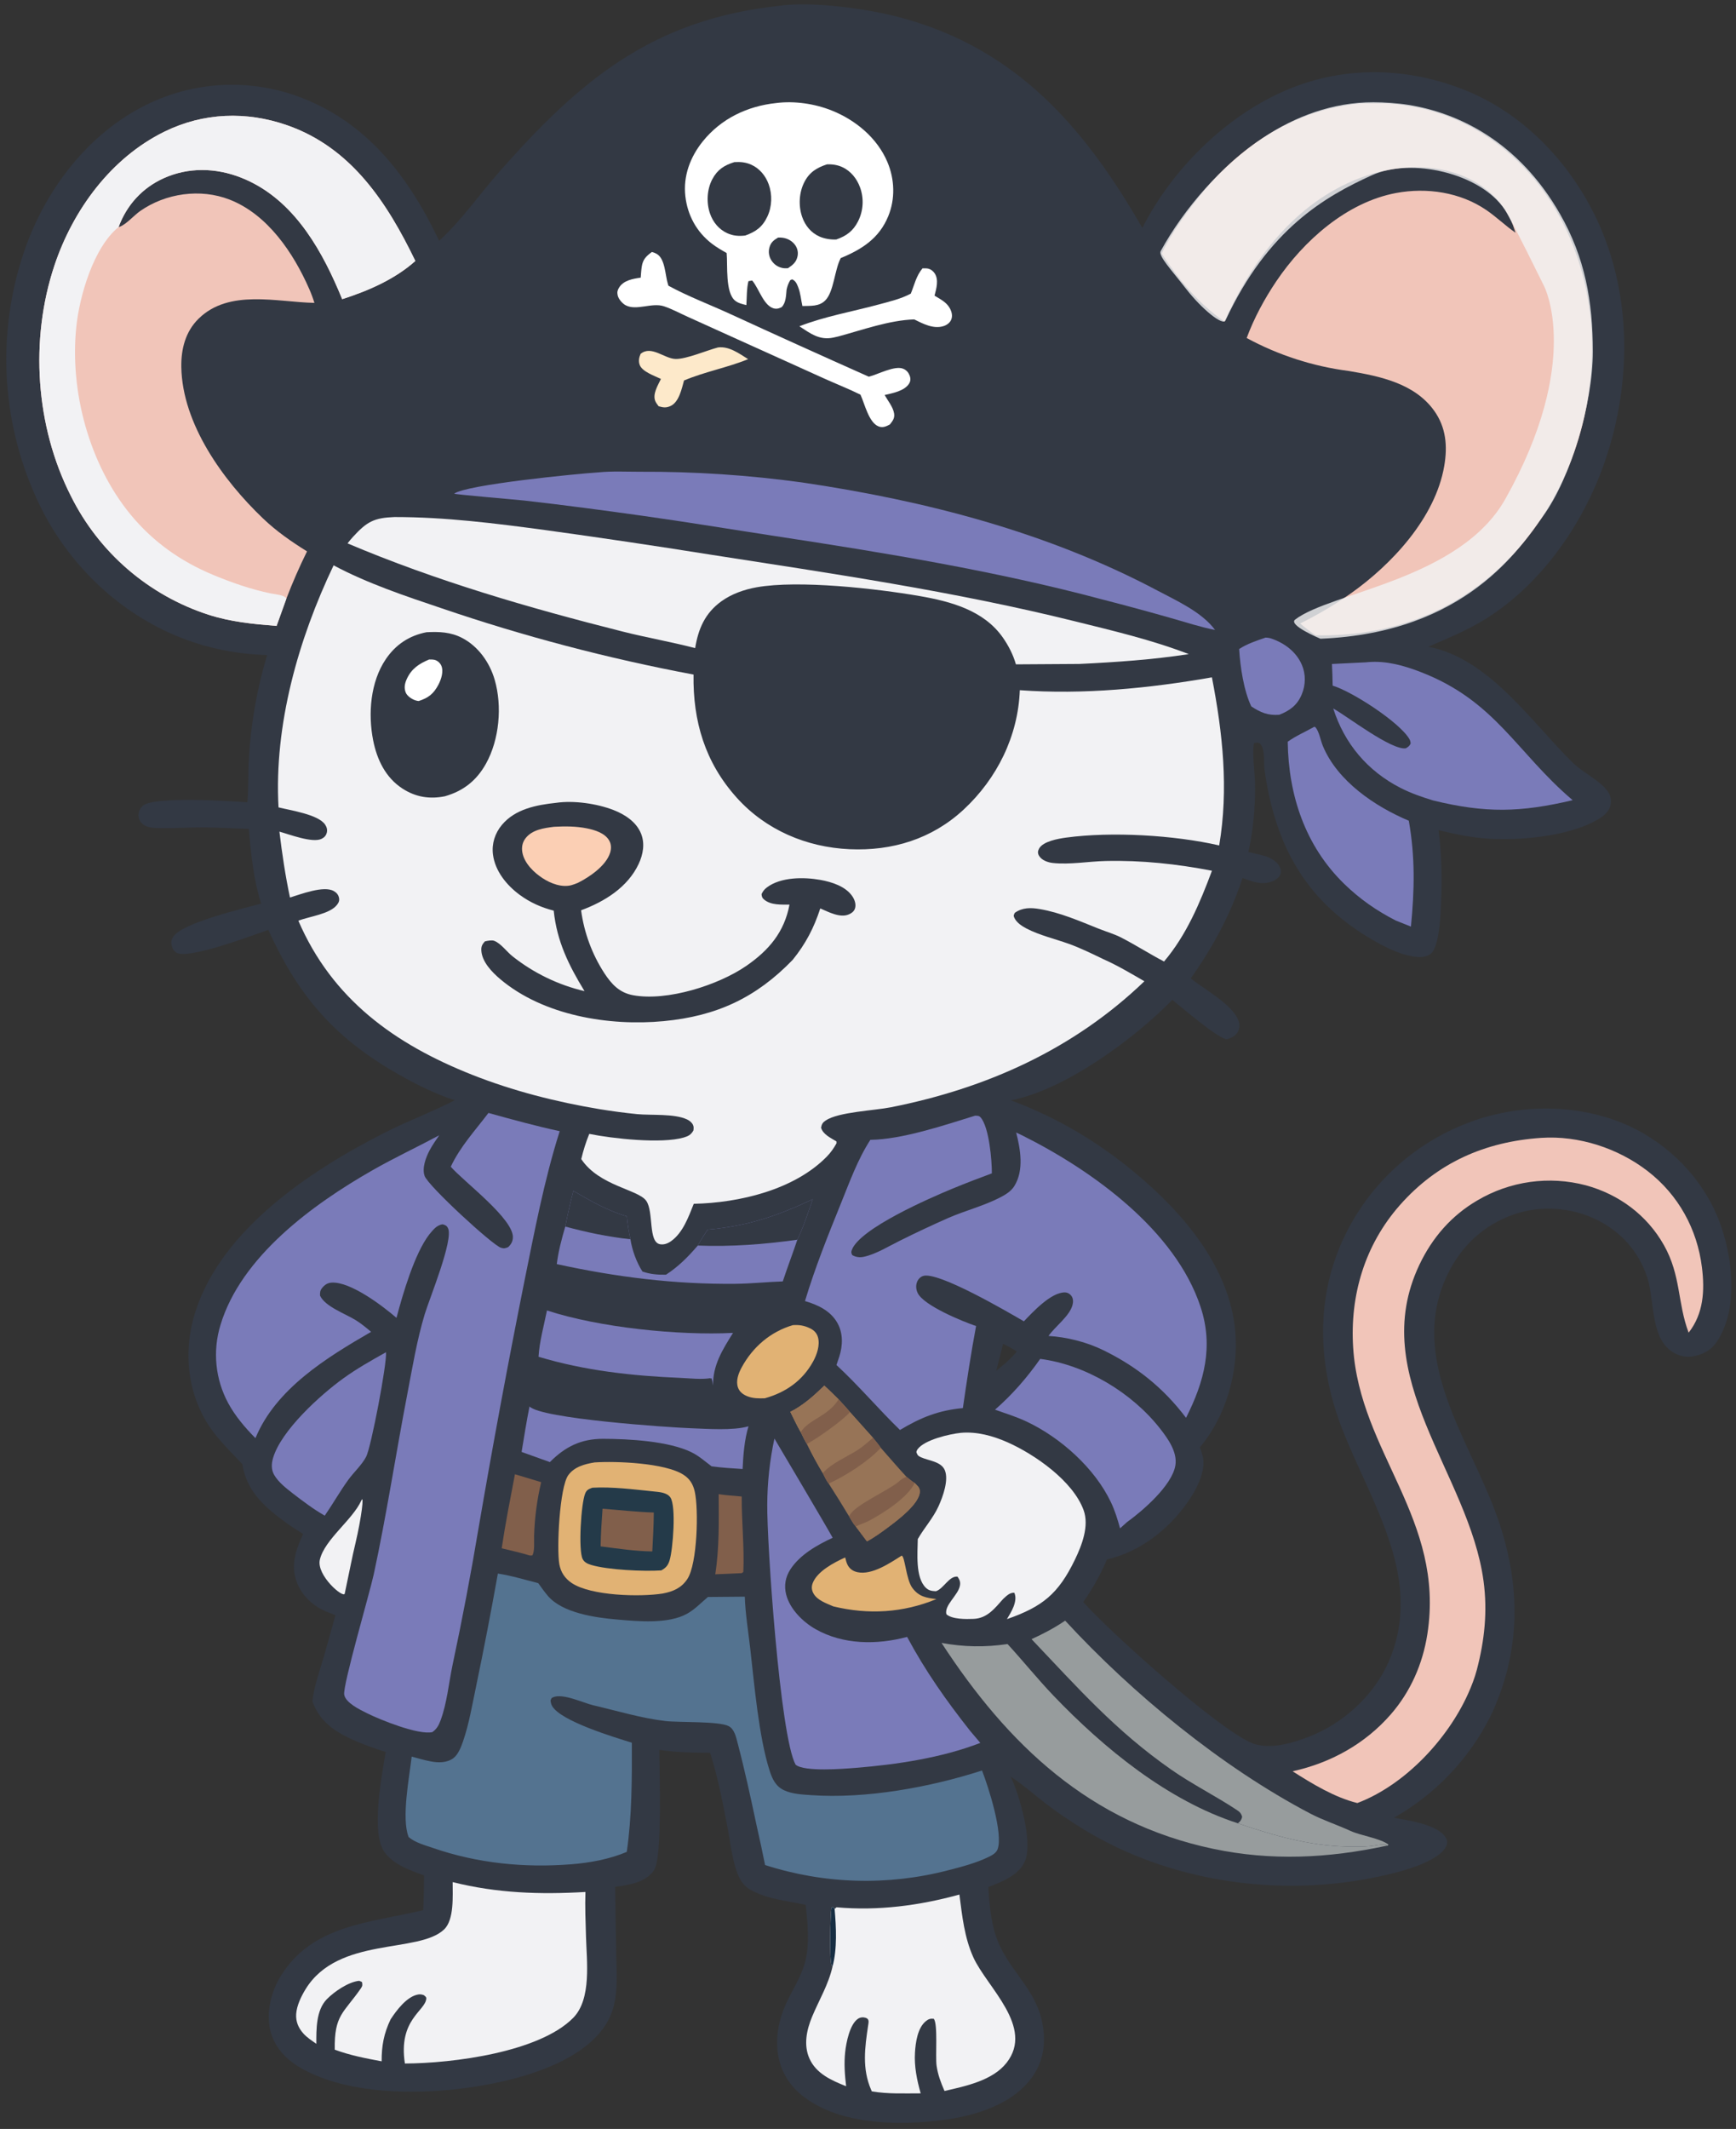 <?xml version="1.0" encoding="UTF-8" standalone="no"?><!DOCTYPE svg PUBLIC "-//W3C//DTD SVG 1.1//EN" "http://www.w3.org/Graphics/SVG/1.1/DTD/svg11.dtd"><svg width="100%" height="100%" viewBox="0 0 3164 3879" version="1.1" xmlns="http://www.w3.org/2000/svg" xmlns:xlink="http://www.w3.org/1999/xlink" xml:space="preserve" xmlns:serif="http://www.serif.com/" style="fill-rule:evenodd;clip-rule:evenodd;stroke-linejoin:round;stroke-miterlimit:2;"><rect x="0" y="0" width="3164" height="3879" fill="#333333" stroke="none"/><rect id="Artboard1" x="-0" y="0" width="3163.91" height="3878.97" style="fill:none;"/><path d="M1419.27,10.659c61.692,-8.784 163.363,5.36 223.85,21.79c210.904,57.285 334.533,201.121 438.879,382.869c53.129,-104.858 147.713,-199.582 254.817,-247.769c105.575,-47.5 220.867,-46.647 328.142,-5.364c113.87,43.82 203.029,140.204 251.308,250.758c61.954,141.871 55.583,310.729 -0.646,453.334c-40.696,103.204 -113.087,202.27 -208.162,261.554c-33.246,20.729 -68.534,34.95 -104.23,50.587c110.992,21.034 188.317,137.971 263.813,211.734c18.642,18.212 49.15,31.529 63.825,52.595c4.662,6.696 6.192,16.088 4.487,24.017c-2.408,11.208 -11.37,19.179 -20.75,24.917c-53.625,32.825 -148.333,40.891 -209.633,35.804c-28.342,-2.354 -55.517,-8.125 -83.046,-14.904c4.992,37.558 6.175,77.383 5.1,115.275c-0.612,21.454 -1.641,94.775 -18.779,109.433c-6.671,5.704 -15.742,6.975 -24.221,6.446c-33.446,-2.079 -75.108,-25.929 -102.871,-43.871c-110.133,-71.175 -158.654,-170.796 -176.454,-297.171c-2.079,-14.762 1.959,-36.746 -8.508,-48.283c-4.854,-1.717 -5.496,-1.583 -10.546,-0.417c-4.125,16.321 1.758,56.234 1.833,75.792c0.262,20.594 -0.619,41.14 -2.641,61.637c-2.022,20.498 -5.172,40.82 -9.45,60.967c9.4,2.346 18.912,4.279 28.271,6.775c10.141,2.7 23.954,10.05 28.575,20.075c2.104,4.563 3.187,9.271 1.225,14.108c-2.396,5.9 -8.559,9.93 -14.23,12.288c-18.875,7.862 -36.858,0.746 -54.583,-5.95c-22.5,68.167 -53.5,124.571 -94.367,183.1c23.967,19.287 78.759,48.771 87.584,78.842c1.912,6.525 1.166,13.683 -2.454,19.5c-4.45,7.141 -12.467,10.595 -20.271,12.558c-19.95,-5.288 -79.279,-56.525 -98.471,-71.908c-69.804,71.287 -195.642,163.854 -294.029,183.095c83.558,31.142 157.687,74.984 226.208,132.08c87.692,73.075 172.542,171.666 182.592,289.845c6.212,73.046 -17.125,154.025 -64.571,210.205c1.908,4.955 3.54,10.001 4.896,15.137c6.291,24.671 -7.221,53.654 -20.175,74.213c-34.475,54.695 -90.446,100.57 -154.05,114.937c-12.184,28.571 -25.484,52.196 -43.279,77.671c52.545,58.333 241.516,227.45 305.237,255.958c32.008,14.321 74.763,1.479 106.017,-10.583c62.079,-23.967 118.1,-74.529 145.029,-135.788c66.258,-150.729 -31.079,-288.579 -84.142,-424.629c-43.15,-110.625 -49.616,-230.758 -0.816,-340.766c1.38,-3.1 2.797,-6.182 4.25,-9.246c1.455,-3.061 2.95,-6.106 4.483,-9.134c1.531,-3.027 3.099,-6.034 4.704,-9.02c1.606,-2.989 3.247,-5.957 4.925,-8.905c1.678,-2.947 3.393,-5.873 5.146,-8.779c1.75,-2.903 3.536,-5.784 5.358,-8.646c1.823,-2.861 3.681,-5.698 5.575,-8.512c1.892,-2.814 3.82,-5.606 5.784,-8.375c1.961,-2.767 3.957,-5.508 5.987,-8.225c2.028,-2.717 4.09,-5.408 6.188,-8.075c2.097,-2.667 4.226,-5.307 6.387,-7.921c2.161,-2.614 4.356,-5.2 6.583,-7.758c2.225,-2.561 4.482,-5.093 6.771,-7.596c2.289,-2.503 4.607,-4.978 6.954,-7.425c2.35,-2.445 4.731,-4.861 7.142,-7.25c2.408,-2.386 4.847,-4.743 7.317,-7.071c2.466,-2.325 4.962,-4.621 7.487,-6.887c2.525,-2.264 5.078,-4.498 7.659,-6.7c2.58,-2.2 5.187,-4.37 7.82,-6.509c2.634,-2.136 5.294,-4.24 7.98,-6.312c2.686,-2.072 5.397,-4.11 8.133,-6.113c2.736,-2.005 5.496,-3.976 8.279,-5.912c2.786,-1.936 5.596,-3.838 8.429,-5.704c2.831,-1.867 5.685,-3.698 8.563,-5.492c2.878,-1.795 5.778,-3.554 8.7,-5.279c2.919,-1.725 5.861,-3.413 8.825,-5.063c2.961,-1.653 5.943,-3.266 8.946,-4.841c3.002,-1.578 6.025,-3.118 9.066,-4.621c3.042,-1.503 6.1,-2.968 9.175,-4.396c3.078,-1.425 6.173,-2.813 9.284,-4.163c3.114,-1.352 6.241,-2.665 9.383,-3.937c3.144,-1.272 6.304,-2.506 9.479,-3.7c90.613,-34.979 200.467,-35.246 289.642,4.55c75.608,33.737 138.262,97.85 167.696,175.512c22.158,58.463 33.15,141.134 5.933,199.771c-9.454,20.367 -19.246,35.013 -41.517,42.634c-15.987,5.47 -29.941,5.787 -45.204,-2.121c-46.358,-24.025 -36.329,-95.138 -50.742,-138.654c-15.691,-47.384 -47.675,-83.1 -92.362,-105.08c-45.692,-22.475 -102.292,-26.45 -150.417,-9.637c-54.916,19.192 -95.791,56.983 -120.966,109.137c-74.713,154.796 40.829,301.3 91.012,443.934c42.967,122.133 43.192,243.954 -13.108,361.779c-2.425,4.811 -4.938,9.576 -7.538,14.296c-2.6,4.716 -5.286,9.384 -8.058,14.004c-2.772,4.619 -5.628,9.187 -8.567,13.704c-2.941,4.514 -5.964,8.972 -9.066,13.375c-3.103,4.406 -6.286,8.751 -9.55,13.038c-3.264,4.286 -6.606,8.511 -10.025,12.675c-3.42,4.163 -6.914,8.262 -10.484,12.295c-3.569,4.037 -7.211,8.006 -10.925,11.909c-3.716,3.9 -7.502,7.73 -11.358,11.491c-3.858,3.764 -7.783,7.455 -11.775,11.071c-3.992,3.617 -8.049,7.16 -12.171,10.629c-4.122,3.47 -8.307,6.862 -12.554,10.175c-4.247,3.314 -8.554,6.549 -12.921,9.705c-4.367,3.158 -8.789,6.233 -13.267,9.225c-4.48,2.994 -9.013,5.905 -13.6,8.733c-4.586,2.828 -9.222,5.569 -13.908,8.225c24.342,4.458 56.979,9.454 78.45,21.725c7.25,4.146 17.071,11.996 18.396,20.837c0.704,4.684 -1.133,9.325 -3.733,13.125c-21.071,30.809 -101.921,48.025 -135.938,54.559c-176.092,33.816 -368.246,4.879 -521.908,-88.625c-24.071,-14.646 -47.959,-30.492 -70.246,-47.734c-20.263,-15.679 -39.592,-32.82 -60.925,-47.045l-2.75,-1.817c0.733,1.528 1.45,3.062 2.15,4.604c14.808,32.567 38.529,114.813 24.058,149.388c-10.896,26.041 -42.679,37.645 -66.737,47.308c1.879,34.883 5.479,73.721 20.316,105.837c25.942,56.163 71.555,85.167 80.005,154.3c4.12,33.688 -3.342,65.134 -24.83,91.8c-39.829,49.425 -110.37,67.413 -170.616,73.984c-78.596,8.575 -181.363,5.487 -245.734,-47.342c-50.754,-41.654 -53.979,-107.221 -28.816,-164.079c11.546,-26.092 28.204,-49.771 35.525,-77.625c8.879,-33.788 4.687,-70.088 1.333,-104.346c-32.242,-7.3 -67.129,-10.042 -96.892,-25.475c-12.379,-6.421 -19.016,-13.312 -24.995,-26.083c-11.817,-25.238 -14.65,-58.175 -19.934,-85.471c-8.808,-45.467 -17.737,-93.608 -31.75,-137.767l-0.779,-2.387c-31.075,-0.209 -61.696,-0.746 -92.525,-5.275c-0.017,35.908 5.996,196.996 -9.7,219.379c-15.917,22.692 -45.587,26.504 -70.846,30.15l1.85,118.621c0.471,28.125 2.717,57.496 -1.7,85.346c-2.441,15.391 -7.483,30.929 -15.558,44.291c-34.517,57.142 -113.008,86.938 -174.288,102.5c-112.85,28.659 -284.67,38.475 -386.929,-22.954c-25.204,-15.142 -45.362,-37.737 -52.037,-67.004c-7.588,-33.242 1.741,-69.821 19.308,-98.438c57.633,-93.875 164.042,-96.958 259.583,-119.954c0.981,-21.111 1.491,-42.234 1.53,-63.371c-25.092,-8.704 -54.7,-19.27 -71.321,-41.212c-26.629,-35.154 -5.563,-140.138 1.246,-183.538c-20.78,-6.708 -41.355,-13.787 -61.205,-22.954c-33.525,-15.479 -59.125,-33.266 -72.25,-69.325c2.88,-26.833 12.496,-53.066 20.08,-78.846c7.441,-25.958 14.716,-51.963 21.825,-78.016c-6.12,-2.353 -12.195,-4.814 -18.225,-7.384c-23.613,-10.22 -43.496,-29.212 -52.4,-53.595c-11.363,-31.117 -1.13,-58.7 11.758,-87.1c-12.579,-7.888 -24.967,-15.95 -36.896,-24.8c-36.442,-27.038 -66.821,-55.992 -73.767,-102.396c-27.2,-28.988 -53.4,-53.054 -72.112,-88.884c-30.442,-58.275 -33.508,-126.875 -13.521,-189.016c48.613,-151.113 211.183,-258.279 346.138,-326.688c41.595,-21.087 85.541,-37.266 126.829,-58.629c-4.614,-1.272 -9.165,-2.736 -13.654,-4.392c-36.18,-13.437 -70.7,-31.5 -103.813,-51.237c-108.133,-64.458 -170.946,-140.521 -222.621,-254.733c-3.789,1.43 -7.596,2.813 -11.421,4.15c-24.958,8.575 -136.979,50.62 -156.487,37.141c-5.079,-3.512 -6.2,-6.266 -7.921,-11.875c-1.942,-6.337 -1.1,-10.65 2.288,-16.358c15.295,-25.788 128.583,-51.992 160.5,-60.938c-13.963,-43.437 -18.4,-90.82 -22.596,-136.104c-27.567,-0.708 -55.167,-2.496 -82.734,-2.641c-25.966,-0.138 -52.004,1.779 -77.941,1.337c-11.954,-0.204 -27.521,-0.225 -35.675,-10.454c-0.431,-0.55 -0.835,-1.121 -1.213,-1.713c-0.375,-0.588 -0.722,-1.195 -1.041,-1.82c-0.317,-0.625 -0.603,-1.263 -0.859,-1.913c-0.252,-0.653 -0.475,-1.317 -0.666,-1.992c-0.192,-0.672 -0.349,-1.352 -0.471,-2.041c-0.125,-0.689 -0.215,-1.382 -0.271,-2.079c-0.058,-0.7 -0.082,-1.4 -0.071,-2.1c0.011,-0.7 0.057,-1.398 0.138,-2.092c0.18,-1.436 0.493,-2.842 0.937,-4.217c0.445,-1.378 1.014,-2.701 1.708,-3.971c0.695,-1.269 1.502,-2.462 2.421,-3.579c0.92,-1.116 1.935,-2.137 3.046,-3.062c20.175,-17.129 157.896,-8.55 190.158,-6.025c2.392,-25.921 1.205,-52.504 2.742,-78.575c0.881,-16.064 2.238,-32.088 4.071,-48.071c1.833,-15.983 4.139,-31.899 6.917,-47.746c2.775,-15.847 6.019,-31.599 9.733,-47.254c3.711,-15.656 7.883,-31.186 12.517,-46.592c-46.225,-1.546 -89.642,-8.625 -133.625,-23.183c-121.884,-40.333 -222.567,-132.221 -279.317,-246.908c-2.197,-4.475 -4.339,-8.978 -6.425,-13.509c-2.086,-4.528 -4.117,-9.082 -6.092,-13.662c-1.975,-4.578 -3.893,-9.179 -5.754,-13.804c-1.861,-4.625 -3.665,-9.274 -5.412,-13.946c-1.75,-4.67 -3.441,-9.36 -5.071,-14.071c-1.634,-4.711 -3.209,-9.442 -4.725,-14.192c-1.517,-4.75 -2.975,-9.518 -4.375,-14.304c-1.4,-4.786 -2.742,-9.589 -4.025,-14.408c-1.284,-4.817 -2.506,-9.65 -3.667,-14.5c-1.164,-4.847 -2.268,-9.71 -3.312,-14.588c-1.045,-4.875 -2.03,-9.762 -2.955,-14.662c-0.925,-4.9 -1.79,-9.81 -2.595,-14.729c-0.803,-4.923 -1.546,-9.853 -2.23,-14.792c-0.683,-4.939 -1.305,-9.886 -1.866,-14.842c-0.564,-4.955 -1.065,-9.916 -1.504,-14.883c-0.442,-4.967 -0.823,-9.938 -1.142,-14.913c-0.317,-4.975 -0.574,-9.954 -0.771,-14.937c-0.197,-4.983 -0.332,-9.968 -0.404,-14.954c-0.075,-4.986 -0.089,-9.972 -0.042,-14.959c0.05,-4.986 0.16,-9.97 0.329,-14.954c0.17,-4.983 0.4,-9.964 0.692,-14.941c0.295,-4.978 0.649,-9.952 1.063,-14.921c0.414,-4.967 0.889,-9.929 1.425,-14.888c0.536,-4.958 1.133,-9.908 1.791,-14.85c0.656,-4.944 1.374,-9.879 2.154,-14.804c0.778,-4.925 1.616,-9.839 2.513,-14.742c0.9,-4.905 1.86,-9.798 2.879,-14.679c1.02,-4.883 2.097,-9.751 3.233,-14.604c1.139,-4.855 2.338,-9.696 3.596,-14.521c1.256,-4.825 2.571,-9.634 3.946,-14.429c1.375,-4.792 2.808,-9.567 4.3,-14.325c1.492,-4.758 3.042,-9.497 4.65,-14.217c38.313,-112.404 117.1,-216.228 225.654,-268.507c2.592,-1.252 5.199,-2.472 7.821,-3.66c2.622,-1.188 5.26,-2.344 7.913,-3.467c2.65,-1.124 5.314,-2.214 7.991,-3.272c2.678,-1.058 5.368,-2.083 8.071,-3.075c2.703,-0.992 5.417,-1.951 8.142,-2.877c2.728,-0.925 5.465,-1.816 8.212,-2.675c2.748,-0.858 5.506,-1.682 8.275,-2.473c2.767,-0.79 5.545,-1.547 8.334,-2.269c2.786,-0.722 5.58,-1.41 8.383,-2.064c2.806,-0.654 5.618,-1.273 8.437,-1.858c2.817,-0.584 5.642,-1.134 8.475,-1.65c2.834,-0.515 5.673,-0.996 8.517,-1.441c2.845,-0.446 5.693,-0.857 8.546,-1.232c2.856,-0.376 5.714,-0.717 8.575,-1.023c2.864,-0.305 5.731,-0.576 8.6,-0.811c2.869,-0.235 5.742,-0.435 8.617,-0.6c2.872,-0.165 5.747,-0.294 8.625,-0.389c2.877,-0.094 5.755,-0.153 8.633,-0.176c2.881,-0.024 5.76,-0.012 8.637,0.035c2.878,0.047 5.756,0.13 8.634,0.247c2.878,0.118 5.753,0.271 8.625,0.459c2.872,0.188 5.741,0.412 8.608,0.67c2.867,0.259 5.731,0.553 8.592,0.882c2.861,0.329 5.716,0.693 8.566,1.092c2.853,0.399 5.699,0.833 8.538,1.302c2.842,0.469 5.676,0.973 8.504,1.511c2.828,0.538 5.649,1.112 8.463,1.719c2.814,0.608 5.62,1.25 8.42,1.927c2.798,0.676 5.587,1.387 8.367,2.132c2.781,0.745 5.553,1.524 8.317,2.337c2.761,0.813 5.512,1.66 8.254,2.541c2.739,0.881 5.468,1.795 8.187,2.742c128.209,45.161 205.188,145.923 261.8,264.657c40.838,-37.317 74.067,-85.429 110.663,-126.9c147.071,-166.667 278.642,-276.101 508.229,-301.147Zm-815.362,2872.88c6.533,5.925 12.895,11.913 20.091,17.038c4.309,-17.184 33.954,-151.213 33.409,-157.884c-8.155,13.467 -16.242,26.95 -26.371,39.059c-16.792,20.079 -50.425,40.512 -44.213,70.383c2.434,11.713 10.063,21.996 17.084,31.404Zm1224.33,-435.008c-4,16.4 -8.189,32.753 -12.567,49.058l18.571,-15.341c6.587,-6.446 13.337,-12.709 19.129,-19.9c-8.246,-4.992 -16.329,-9.842 -25.133,-13.817Z" style="fill:#333944;"/><path d="M1453.15,58.692c74.083,-4.821 157.55,11.116 226.729,36.87c53.916,20.072 104.896,50.504 150.025,86.017c11.922,9.239 23.503,18.888 34.741,28.947c11.239,10.059 22.109,20.503 32.609,31.333c10.497,10.828 20.6,22.016 30.308,33.563c9.706,11.545 18.99,23.418 27.854,35.621c77.363,104.904 131.771,226.9 237.842,307.8c74.492,56.813 148.004,84.329 238.892,101.746c33.65,6.45 70.216,10.871 101.508,25.542c16.308,7.646 35.325,20.021 41.246,37.958c12.796,38.746 5.6,72.771 -11.846,108.429c-39.975,81.709 -122.821,154.284 -203.933,194.079c-29.475,14.459 -60.83,24.538 -91.805,35.221c-142.504,-129.683 -446.325,-228.279 -634.145,-262.858c-108.538,-24.875 -223.688,-39.613 -334.78,-46.275c-178.929,-10.729 -365.929,2.933 -538.579,52.675c-30.962,8.925 -62.537,17.712 -91.8,31.379c-33.75,15.763 -62.016,35.304 -89.829,59.95c-18.35,-9.333 -34.796,-22.958 -50.037,-36.637c-57.059,-51.209 -98.525,-108.334 -126.896,-179.5c-9.204,-23.096 -17.65,-47.384 -18.559,-72.48c-0.662,-18.216 2.85,-37.008 15.809,-50.679c32.991,-34.804 124.55,-16.366 169.425,-18.208c215.537,-8.854 305.108,-177.333 434.658,-317.725c123.004,-133.298 266.842,-215.128 450.563,-222.768Z" style="fill:#333944;fill-rule:nonzero;"/><path d="M1417.82,156.547c27.596,-4.613 62.967,1.103 89.617,8.842c53.579,15.562 102.804,53.455 129.721,102.563c19.796,36.12 26.283,76.941 14.333,116.754c-9.521,31.721 -32.171,67.804 -60.041,86.525c-12.734,8.55 -28.467,14.241 -42.08,21.6c-7.695,16.796 -10.97,35.587 -14.825,53.562c37.771,-7.316 72.888,-18.962 108.93,-32.108c2.941,-13.475 6.25,-26.892 16.225,-36.979c7.891,-7.979 17.962,-12.271 29.237,-11.829c11.513,0.454 22.433,5.845 30.229,14.245c11.971,12.896 14.238,25.234 13.804,42.3c9.188,9.742 19.134,20.238 24.23,32.8c5.633,13.896 3.558,27.896 -2.33,41.342c-22.712,51.892 -70.058,9.725 -107.358,11.904c-34.483,2.013 -83.025,18.717 -115.754,30.888c17.262,7.758 35.079,14.179 52.792,20.825c18.608,-4.559 39.208,-13.754 58.641,-11.788c12.109,1.225 25.904,6 33.334,16.204c6.325,8.692 7.429,20.067 5.7,30.417c-3.409,20.383 -17.03,30.083 -32.955,40.738c5.721,12.237 9.205,20.9 4.65,34.22c-4.65,13.6 -14.295,24.234 -27.55,29.9c-1.283,0.564 -2.591,1.062 -3.925,1.492c-1.336,0.433 -2.688,0.799 -4.058,1.096c-1.369,0.3 -2.75,0.53 -4.142,0.692c-1.394,0.161 -2.793,0.252 -4.195,0.275c-1.4,0.019 -2.799,-0.03 -4.196,-0.146c-1.397,-0.117 -2.786,-0.303 -4.167,-0.559c-1.378,-0.255 -2.74,-0.577 -4.087,-0.966c-1.348,-0.392 -2.671,-0.849 -3.971,-1.371c-22.546,-9.221 -32.029,-38.096 -41.375,-58.671c-19.304,-14.042 -43.95,-22.358 -65.867,-31.546c-26.512,-7.254 -51.121,-23.208 -77.629,-30.737c-35.021,-9.946 -101.475,23.825 -138.754,31.504l-3.209,0.642c-5.762,17.804 -10.562,33.875 -25.258,46.654c-9.55,8.304 -22.829,12.908 -35.487,11.537c-10.375,-1.125 -19.313,-6.504 -25.417,-14.937c-11.238,-15.521 -10.075,-30.879 -7.342,-48.6c-14.254,-8.142 -24.721,-16.625 -30.629,-32.484c-3.892,-10.454 -3.887,-21.975 1.392,-31.962c22.533,-42.642 56.525,-16.183 89.387,-14.221c14.313,0.858 29.017,-5.179 42.534,-9.354c-25.175,-13.803 -50.443,-27.433 -75.805,-40.892c-18.075,5.342 -35.766,10.084 -54.833,7.238c-13.846,-2.067 -26.775,-8.963 -35.058,-20.413c-7.392,-10.212 -9.984,-22.504 -7.771,-34.883c4.083,-22.838 20.717,-35.85 38.617,-48.146c2.654,-8.271 5.475,-17.329 10.266,-24.625c6.767,-10.304 17.492,-18.612 29.8,-20.704c12.15,-2.063 24.367,1.775 33.921,9.375c19.213,15.283 23.458,36.2 26.125,59.112c22.458,8.913 44.575,20.98 66.438,31.405c-1.825,-18.813 -2.459,-40.275 -9.071,-58.05c-5.367,-3.359 -10.5,-6.917 -15.409,-10.925c-34.441,-28.125 -59.195,-66.067 -63.466,-111.009c-4.213,-44.321 13.021,-87.641 41.508,-121.121c39.821,-46.798 95.975,-72.573 156.583,-77.625Z" style="fill:#333944;fill-rule:nonzero;"/><path d="M1414.78,187.724c33.304,-4.217 70.166,1.23 101.237,13.67c43.529,17.429 82.821,49.988 101.363,93.841c13.245,31.333 14.533,67.112 1.504,98.775c-16.55,40.221 -47.796,60.237 -86.584,76.233c-11.458,21.929 -12.466,61.396 -28.179,77.125c-11.408,11.421 -26.696,9.704 -41.675,10.225c-2.662,-11.854 -3.329,-23.558 -7.941,-34.987c-2.359,-5.85 -4.621,-11.025 -10.73,-13.663l-3.429,1.492c-3.583,5.946 -5.283,10.612 -6.729,17.383c-1.062,10.704 -1.042,24.067 -9.158,31.975c-4.104,1.709 -7.204,3.2 -11.8,2.584c-20.459,-2.734 -29.304,-37.205 -41.784,-51.284l-6.758,1.179c-3.437,13.759 -2.871,29.392 -3.808,43.6c-6.946,-1.716 -14.404,-3.283 -20.167,-7.783c-18.737,-14.633 -13.621,-65.154 -15.775,-87.058c-9.237,-5.213 -18.283,-10.442 -26.733,-16.892c-27.975,-21.346 -44.6,-51.896 -48.538,-86.729c-4.146,-36.675 8.842,-71.279 31.646,-99.663c33.521,-41.719 81.513,-64.465 134.038,-70.023Z" style="fill:#fff;fill-rule:nonzero;"/><path d="M1338.43,295.385c10.883,-0.658 20.679,0.162 30.745,4.687c15.242,6.85 26.146,20.096 31.792,35.634c6.833,18.816 6.15,40.775 -2.408,58.941c-8.979,19.067 -21.084,27.559 -40.263,34.5c-11.779,1.355 -22.129,0.667 -33.046,-4.362c-15,-6.904 -25.629,-19.829 -31.07,-35.254c-6.996,-19.804 -5.842,-44.359 4.066,-63.017c9.329,-17.567 21.675,-25.333 40.184,-31.129Z" style="fill:#333944;fill-rule:nonzero;"/><path d="M1507.18,299.493c9.55,-0.458 19.387,0.984 28.095,5.05c15.425,7.204 26.405,20.917 32.163,36.729c0.461,1.253 0.889,2.516 1.283,3.788c0.395,1.275 0.757,2.558 1.088,3.85c0.33,1.294 0.626,2.594 0.887,3.9c0.264,1.308 0.493,2.622 0.688,3.942c0.194,1.319 0.355,2.643 0.483,3.97c0.128,1.328 0.221,2.659 0.279,3.992c0.059,1.333 0.082,2.667 0.071,4c-0.008,1.333 -0.051,2.667 -0.129,4c-0.078,1.331 -0.19,2.658 -0.338,3.983c-0.147,1.328 -0.327,2.65 -0.541,3.967c-0.214,1.317 -0.461,2.626 -0.742,3.929c-0.283,1.303 -0.598,2.599 -0.946,3.888c-0.347,1.286 -0.727,2.564 -1.141,3.833c-0.414,1.27 -0.861,2.526 -1.342,3.771c-0.478,1.244 -0.988,2.476 -1.529,3.696c-0.542,1.219 -1.114,2.423 -1.717,3.612c-8.929,17.609 -21.433,26.671 -39.692,32.996c-10.02,0.442 -21.287,-1.333 -30.5,-5.379c-15.45,-6.788 -26.279,-20.183 -31.683,-35.954c-6.933,-20.246 -5.687,-44.421 4.192,-63.5c9.308,-17.988 22.483,-25.959 41.071,-32.063Z" style="fill:#333944;fill-rule:nonzero;"/><path d="M1418.2,432.802c2.934,-0.05 5.805,-0.013 8.713,0.433c9.262,1.417 17.746,6.3 22.958,14.208c0.475,0.722 0.913,1.467 1.313,2.234c0.4,0.766 0.761,1.551 1.083,2.354c0.322,0.803 0.603,1.619 0.842,2.45c0.239,0.83 0.436,1.671 0.591,2.521c0.156,0.85 0.269,1.707 0.338,2.57c0.069,0.862 0.094,1.724 0.075,2.588c-0.017,0.864 -0.076,1.725 -0.179,2.583c-0.106,0.859 -0.253,1.71 -0.442,2.554c-2.325,10.613 -8.742,15.592 -17.367,21.388c-3.229,0.175 -6.341,0.3 -9.541,-0.308c-9.021,-1.705 -16.396,-6.888 -21.146,-14.759c-0.508,-0.841 -0.972,-1.708 -1.392,-2.6c-0.419,-0.889 -0.793,-1.798 -1.121,-2.729c-0.325,-0.928 -0.602,-1.869 -0.833,-2.825c-0.23,-0.955 -0.412,-1.921 -0.546,-2.896c-0.133,-0.978 -0.215,-1.958 -0.246,-2.941c-0.033,-0.984 -0.016,-1.966 0.05,-2.946c0.067,-0.984 0.185,-1.96 0.355,-2.929c0.166,-0.97 0.382,-1.928 0.645,-2.875c2.555,-9.346 7.825,-13.28 15.85,-18.075Z" style="fill:#333944;fill-rule:nonzero;"/><path d="M1188.15,459.102c3.221,0.779 5.63,1.754 8.571,3.387c15.9,8.825 15.5,39.308 20.675,55.413l0.888,2.683c35.341,19.317 74.916,34.204 111.641,51.067c84.287,38.766 168.81,77.002 253.571,114.708c15.984,-3.838 47.509,-21.196 62.971,-14.375c5.542,2.45 9.017,6.3 11.275,11.854c2.05,5.046 2.171,10.225 -0.796,15.004c-8.483,13.667 -30.216,17.488 -44.637,20.892c5.804,10.308 15.404,21.779 17.258,33.604c1.375,8.758 -2.671,13.679 -7.783,20.117c-6.771,3.491 -13.009,6.533 -20.738,3.379c-17.771,-7.25 -25.096,-41.213 -32.775,-57.738c-21.212,-10.545 -43.754,-19.308 -65.387,-29.104l-158.454,-71.596l-91.23,-41.279c-13.979,-6.312 -28.629,-14.279 -43.158,-19.071c-22.021,-7.27 -49.958,8.6 -69.742,-1.845c-6.02,-3.18 -13.125,-11.421 -14.554,-18.15c-1.175,-5.521 -0.466,-9.109 2.471,-13.909c8.292,-13.558 25.35,-16.187 39.521,-18.262c0.537,-6.725 0.917,-13.609 1.954,-20.275c2.021,-13.034 8.071,-18.954 18.458,-26.504Z" style="fill:#fff;fill-rule:nonzero;"/><path d="M1681.34,488.927c3.371,0.016 7.742,-0.255 10.971,0.67c4.721,1.355 8.667,4.542 11.333,8.634c7.659,11.75 2.85,28.029 -0.387,40.462c10.312,6.304 21.866,11.917 27.85,22.909c3.458,6.35 5.475,13.795 2.579,20.795c-2.467,5.971 -8.288,10.017 -14.292,11.863c-18.321,5.637 -37.116,-4.367 -53.129,-12.271c-45.375,1.4 -94.133,19.104 -137.962,30.933c-3.17,0.784 -6.353,1.513 -9.55,2.188c-25.359,5.271 -41.55,-7.446 -61.825,-20.617c45.583,-17.879 97.158,-26.866 144.604,-39.716c19.579,-5.305 40.558,-10.15 58.491,-19.805c6.625,-16.245 9.755,-32.191 21.317,-46.045Z" style="fill:#fff;fill-rule:nonzero;"/><path d="M1308.56,633.052c20.283,-2.621 38.504,11.058 55.012,21.32c-38.083,15.542 -79.137,22.93 -116.891,38.875c-4.059,14.605 -9.021,39.225 -24.338,46.388c-8.221,3.846 -13.571,2.962 -21.896,0.587c-2.12,-2.795 -4.458,-5.72 -5.916,-8.933c-5.859,-12.925 4.671,-29.437 10.054,-40.85c-11.454,-5.633 -34.221,-13.137 -38.738,-25.717c-2.5,-6.966 -1.104,-13.491 1.717,-19.991c19.633,-16.092 43.213,8.829 63.775,9.304c19.45,0.454 56.854,-15.663 77.221,-20.983Z" style="fill:#fde9ca;fill-rule:nonzero;"/><path d="M608.016,1030.06c61.079,32.7 130.913,56.075 196.488,78.112c75.044,25.611 150.909,48.506 227.595,68.684c76.684,20.175 153.992,37.582 231.925,52.22c-1.312,85.046 20.98,160.15 78.784,224.388c52.996,58.892 127.196,90.321 205.812,93.812c77.654,3.45 149.996,-18.679 207.596,-72.133c61.042,-56.646 99.375,-134.046 102.458,-217.596c115.867,8.417 235.975,-3.425 350.121,-23.425c19.713,101.467 30.646,203.379 13.284,306.259c-82.046,-18.855 -196.109,-25.484 -278.917,-14.271c-13.933,1.887 -42.342,6.691 -49.442,20.196c-2.354,4.483 -2.704,8.179 -0.125,12.708c4.846,8.504 16.313,12.417 25.413,13.379c30.871,3.267 64.962,-2.925 96.229,-3.65c65.55,-1.512 129.35,5.342 193.654,17.746c-21.896,58.671 -46.425,117.117 -87.342,165.412c-26.166,-13.683 -51.208,-29.787 -77.525,-43.366c-13.2,-6.809 -27.845,-10.988 -41.637,-16.471c-35.246,-14.017 -69.788,-29.317 -107.538,-35.763c-16.22,-2.766 -31.545,-2.904 -45.325,6.896c-1.404,3.346 -2.808,4.284 -1.325,7.904c3.942,9.609 14.013,16.155 22.867,20.767c23.208,12.096 51.767,18.8 76.567,27.671c21.846,7.808 42.821,18.25 63.721,28.275c25.745,11.417 50.037,25.987 74.4,40.042c-129.159,124.012 -287.355,195.008 -462.1,229.625c-30.575,6.058 -95.796,8.491 -118.875,24.125c-5.496,3.725 -7.084,6.595 -8.35,13.004c3.479,12.366 17.808,18.775 28.05,25.058l0.091,3.517c-4.954,8.816 -10.304,16.608 -17.383,23.871c-59.517,61.079 -160.467,84.575 -242.738,86.283c-9.562,23.729 -19.67,52.658 -41.37,68.067c-5.896,4.183 -12.838,6.908 -20.125,5.6c-21.946,-3.938 -11.175,-58.638 -25.013,-78.909c-14.25,-20.866 -86.021,-27.162 -118.554,-76.262c3.758,-15.842 8.471,-30.813 14.583,-45.9c42.721,8.683 131.7,18.396 172.167,6.633c8.254,-2.4 13.525,-5.221 17.704,-12.954c0.4,-3.775 0.829,-6.763 -0.933,-10.329c-2.175,-4.404 -6.413,-7.663 -10.784,-9.709c-23.25,-10.879 -65.145,-7.179 -90.941,-9.629c-22.828,-2.311 -45.564,-5.318 -68.209,-9.021c-78.87,-13.108 -158.145,-33.229 -232.55,-62.7c-140.983,-55.837 -254.837,-137.525 -316.645,-280.679c19.966,-7.929 57.516,-11.866 70.62,-29.179c3.205,-4.237 4.659,-7.858 3.317,-13.183c-1.371,-5.429 -4.517,-8.884 -9.275,-11.625c-18.4,-10.592 -60.412,5.866 -79.929,11.716c-8.492,-39.908 -14.354,-79.529 -19.258,-120.037c17.62,4.821 60.279,21.312 76.908,13.083c4.829,-2.387 8.075,-5.816 9.429,-11.146c1.375,-5.4 -0.029,-10.187 -3.033,-14.712c-12.334,-18.554 -63.379,-25.971 -84.929,-31.413c-8.334,-150.366 36.166,-306.533 100.387,-440.991Z" style="fill:#f2f2f4;fill-rule:nonzero;"/><path d="M1013.6,1462.74c32.209,-4.646 74.213,1.375 104.53,13.142c20.591,7.996 41.362,21.429 50.083,42.621c7.521,18.275 3.925,38.27 -4.254,55.675c-20.063,42.687 -62.346,68.662 -104.879,84.379c0.683,5.091 1.507,10.161 2.47,15.208c0.964,5.047 2.067,10.064 3.309,15.05c1.241,4.986 2.619,9.933 4.133,14.842c1.514,4.911 3.163,9.776 4.946,14.596c1.783,4.816 3.697,9.582 5.742,14.295c2.047,4.714 4.222,9.367 6.525,13.959c2.302,4.594 4.73,9.121 7.283,13.579c2.556,4.458 5.231,8.843 8.025,13.154c13.287,20.158 27.404,35.475 52.254,40.071c62.042,11.475 155.617,-18.371 206.525,-53.525c41.204,-28.454 69.271,-61.704 78.608,-111.521c-15.087,-0.196 -33.183,1.225 -45.766,-8.837c-3.929,-3.142 -4.792,-5.592 -5.134,-10.396c2.592,-5.334 5.046,-8.642 9.842,-12.234c25.463,-19.066 67.329,-18.966 97.438,-13.575c20.862,3.734 46.783,11.959 58.745,30.684c3.909,6.121 6.671,14.521 4.125,21.696c-1.862,5.25 -6.087,8.258 -10.991,10.404c-16.246,7.1 -37.55,-4.634 -52.15,-10.834c-11.646,35.742 -26.592,64.35 -50.234,93.655c-66.92,69.229 -138.737,102.52 -235.108,111.691c-99.475,9.463 -218.887,-10.066 -297.504,-76.141c-15.342,-12.892 -34.242,-32.205 -34.942,-53.38c-0.233,-7.025 1.963,-10.725 6.525,-15.779c4.509,-1.083 12.571,-2.716 17.021,-1.012c12.013,4.604 22.908,19.871 33.075,27.971c4.806,3.819 9.714,7.504 14.725,11.054c5.008,3.547 10.111,6.954 15.308,10.221c5.198,3.269 10.481,6.391 15.85,9.366c5.37,2.978 10.817,5.804 16.342,8.479c5.525,2.678 11.12,5.2 16.783,7.567c5.664,2.37 11.389,4.581 17.175,6.633c5.787,2.053 11.624,3.945 17.513,5.675c5.892,1.731 11.825,3.298 17.8,4.7c-28.792,-47.108 -50.404,-90.779 -56.15,-146.675c-22.45,-5.695 -43.029,-14.858 -61.742,-28.591c-23.991,-17.604 -45.166,-43.425 -48.983,-73.775c-2.475,-19.709 3.633,-38.767 16.342,-53.934c24.387,-29.104 63.116,-36.27 98.795,-40.158Z" style="fill:#333944;fill-rule:nonzero;"/><path d="M1009.64,1506.42c20.129,-1.104 40.021,-1.12 59.879,2.863c14.292,2.862 32.384,8.3 40.45,21.596c4.3,7.083 4.442,15.304 1.959,23.054c-7.596,23.683 -37.334,43.892 -58.613,54.6c-3.816,1.55 -7.696,3.133 -11.679,4.212c-17.654,4.784 -37.887,-3.02 -52.571,-12.575c-16.083,-10.462 -33.446,-27.283 -37.021,-46.983c-1.687,-9.287 -0.02,-18.392 5.842,-25.929c12.179,-15.663 33.404,-18.425 51.754,-20.838Z" style="fill:#fbcfb4;fill-rule:nonzero;"/><path d="M777.32,1151.93c22.875,-1.159 43.938,-0.488 64.867,10.387c29.483,15.317 50.196,44.588 59.367,76.038c14.029,48.12 8.625,109.358 -15.95,153.287c-17.121,30.6 -41.117,49.604 -74.896,59.217c-27.704,5.554 -53.096,1.525 -77.063,-13.992c-30.912,-20.008 -46.583,-52.829 -53.516,-87.871c-9.559,-48.321 -5.146,-106.504 23.145,-148.166c17.984,-26.488 42.596,-42.742 74.046,-48.9Z" style="fill:#333944;fill-rule:nonzero;"/><path d="M782.12,1201.6c3.263,0.009 6.838,-0.07 10.021,0.68c5.038,1.191 9.925,5.6 12.033,10.225c4.809,10.541 -0.054,25.35 -5.07,34.908c-8.759,16.683 -18.267,24.158 -36.013,29.871c-2.704,-0.384 -3.121,-0.35 -6.046,-1.275c-6.541,-2.075 -15.254,-7.921 -17.75,-14.609c-3.121,-8.354 -1.591,-15.962 1.938,-23.883c8.487,-19.062 22.537,-28.233 40.887,-35.917Z" style="fill:#fff;fill-rule:nonzero;"/><path d="M2468.5,189.8c13.046,-1.824 27.2,-1.504 40.35,-1.513c100.93,-0.073 193.33,40.598 264.213,112.298c86.992,87.992 129.967,215.367 128.567,337.683c-1.667,145.367 -57.346,288.738 -162.3,390.467c-93.488,90.617 -212.592,131.225 -341.263,128.842c-10.142,-6.68 -19.283,-13.605 -28.375,-21.659c31.745,-15.633 62.11,-33.598 91.096,-53.896c75.971,-53.433 155.329,-138.825 171.462,-233.016c6.18,-36.063 3.45,-70.35 -18.616,-100.988c-35.738,-49.625 -98.929,-62.633 -155.571,-72.112c-8.119,-1.05 -16.211,-2.286 -24.275,-3.709c-8.061,-1.422 -16.086,-3.027 -24.075,-4.816c-7.989,-1.792 -15.933,-3.766 -23.833,-5.921c-7.898,-2.156 -15.742,-4.492 -23.534,-7.008c-7.789,-2.517 -15.518,-5.212 -23.187,-8.084c-7.667,-2.872 -15.263,-5.918 -22.788,-9.137c-7.527,-3.222 -14.977,-6.616 -22.35,-10.179c-7.369,-3.564 -14.654,-7.295 -21.854,-11.192c13.379,-36.179 32.454,-71.438 53.992,-103.388c49.783,-73.858 128.283,-143.97 218.258,-160.808c56.038,-10.487 117.042,-1.421 164.592,31.083c18.525,12.663 34.575,28.459 53.125,41.234c-1.489,-4.653 -3.067,-9.277 -4.734,-13.871c-14.437,-39.413 -47.3,-70.033 -85.045,-87c-60.725,-27.292 -132.692,-22.163 -193.821,1.179c-118.7,45.325 -196.459,149.621 -246.888,261.642c-47.733,-33.2 -82.679,-75.542 -114.383,-123.746c16.433,-35.408 43.117,-72.163 67.317,-102.617c71.129,-89.508 168.529,-156.436 283.92,-169.768Z" style="fill:#f1c5b9;fill-rule:nonzero;"/><path d="M504.079,1140.44c-42.825,-3.471 -82.9,-7.154 -124.159,-20.408c-3.366,-1.092 -6.719,-2.227 -10.058,-3.404c-3.339,-1.175 -6.663,-2.392 -9.971,-3.65c-3.305,-1.259 -6.597,-2.557 -9.875,-3.896c-3.275,-1.342 -6.533,-2.722 -9.775,-4.142c-3.242,-1.422 -6.465,-2.883 -9.671,-4.383c-3.205,-1.503 -6.391,-3.045 -9.558,-4.625c-3.167,-1.581 -6.313,-3.2 -9.438,-4.859c-3.127,-1.658 -6.233,-3.355 -9.316,-5.091c-3.086,-1.736 -6.149,-3.51 -9.188,-5.321c-3.041,-1.814 -6.059,-3.664 -9.054,-5.55c-2.994,-1.886 -5.964,-3.81 -8.908,-5.771c-2.947,-1.961 -5.87,-3.958 -8.767,-5.992c-2.897,-2.033 -5.768,-4.102 -8.612,-6.208c-2.848,-2.105 -5.667,-4.246 -8.459,-6.421c-2.791,-2.175 -5.557,-4.384 -8.296,-6.629c-2.736,-2.242 -5.444,-4.518 -8.125,-6.829c-2.68,-2.311 -5.331,-4.656 -7.954,-7.033c-2.622,-2.378 -5.215,-4.788 -7.779,-7.23c-2.561,-2.441 -5.093,-4.913 -7.596,-7.416c-2.5,-2.506 -4.969,-5.041 -7.408,-7.604c-2.436,-2.567 -4.842,-5.163 -7.217,-7.788c-2.372,-2.625 -4.712,-5.279 -7.021,-7.962c-2.308,-2.687 -4.581,-5.399 -6.82,-8.138c-2.242,-2.742 -4.448,-5.51 -6.617,-8.304c-2.172,-2.795 -4.31,-5.615 -6.413,-8.463c-2.1,-2.85 -4.165,-5.725 -6.195,-8.625c-2.028,-2.897 -4.021,-5.82 -5.98,-8.77c-1.955,-2.95 -3.875,-5.924 -5.758,-8.921c-1.883,-2.995 -3.729,-6.014 -5.537,-9.059c-1.809,-3.041 -3.58,-6.105 -5.313,-9.191c-1.73,-3.086 -3.423,-6.195 -5.079,-9.325c-1.653,-3.128 -3.268,-6.277 -4.846,-9.446c-64.617,-127.058 -75.233,-284.833 -30.175,-420.083c33.763,-101.338 103.229,-196.296 200.617,-244.038c71.146,-34.878 149.3,-37.597 223.766,-11.562c116.905,40.87 182.105,141 233.463,247.212c-37.446,33.429 -86.004,54.467 -133.321,69.588c-2.217,-5.395 -4.476,-10.771 -6.779,-16.13c-36.333,-84.57 -88.133,-170.3 -177.883,-205.454c-45.742,-17.916 -95.684,-19.137 -140.83,1.3c-38.904,17.613 -67.337,48.904 -82.012,88.8c0.687,-0.171 1.396,-0.266 2.058,-0.508c11.984,-4.363 25.913,-20.646 37.029,-28.446c46.484,-32.629 109.921,-41.721 163.171,-20.979c69.354,27.021 116.567,97.479 145.192,162.917c3.619,8.258 6.764,16.694 9.433,25.308c-68.787,-1.538 -155.525,-25.638 -211.046,28.696c-24.008,23.496 -32.095,55.412 -31.562,88c1.704,104.087 76.546,206.971 148.912,276.033c24.705,23.575 51.305,41.988 80.2,60.017c-13.861,28.036 -26.372,56.661 -37.533,85.875l-17.937,49.908Z" style="fill:#f1c5b9;fill-rule:nonzero;"/><path d="M504.079,1140.44c-42.825,-3.471 -82.9,-7.154 -124.159,-20.408c-3.366,-1.092 -6.719,-2.227 -10.058,-3.404c-3.339,-1.175 -6.663,-2.392 -9.971,-3.65c-3.305,-1.259 -6.597,-2.557 -9.875,-3.896c-3.275,-1.342 -6.533,-2.722 -9.775,-4.142c-3.242,-1.422 -6.465,-2.883 -9.671,-4.383c-3.205,-1.503 -6.391,-3.045 -9.558,-4.625c-3.167,-1.581 -6.313,-3.2 -9.438,-4.859c-3.127,-1.658 -6.233,-3.355 -9.316,-5.091c-3.086,-1.736 -6.149,-3.51 -9.188,-5.321c-3.041,-1.814 -6.059,-3.664 -9.054,-5.55c-2.994,-1.886 -5.964,-3.81 -8.908,-5.771c-2.947,-1.961 -5.87,-3.958 -8.767,-5.992c-2.897,-2.033 -5.768,-4.102 -8.612,-6.208c-2.848,-2.105 -5.667,-4.246 -8.459,-6.421c-2.791,-2.175 -5.557,-4.384 -8.296,-6.629c-2.736,-2.242 -5.444,-4.518 -8.125,-6.829c-2.68,-2.311 -5.331,-4.656 -7.954,-7.033c-2.622,-2.378 -5.215,-4.788 -7.779,-7.23c-2.561,-2.441 -5.093,-4.913 -7.596,-7.416c-2.5,-2.506 -4.969,-5.041 -7.408,-7.604c-2.436,-2.567 -4.842,-5.163 -7.217,-7.788c-2.372,-2.625 -4.712,-5.279 -7.021,-7.962c-2.308,-2.687 -4.581,-5.399 -6.82,-8.138c-2.242,-2.742 -4.448,-5.51 -6.617,-8.304c-2.172,-2.795 -4.31,-5.615 -6.413,-8.463c-2.1,-2.85 -4.165,-5.725 -6.195,-8.625c-2.028,-2.897 -4.021,-5.82 -5.98,-8.77c-1.955,-2.95 -3.875,-5.924 -5.758,-8.921c-1.883,-2.995 -3.729,-6.014 -5.537,-9.059c-1.809,-3.041 -3.58,-6.105 -5.313,-9.191c-1.73,-3.086 -3.423,-6.195 -5.079,-9.325c-1.653,-3.128 -3.268,-6.277 -4.846,-9.446c-64.617,-127.058 -75.233,-284.833 -30.175,-420.083c33.763,-101.338 103.229,-196.296 200.617,-244.038c71.146,-34.878 149.3,-37.597 223.766,-11.562c116.905,40.87 182.105,141 233.463,247.212c-37.446,33.429 -86.004,54.467 -133.321,69.588c-2.217,-5.395 -4.476,-10.771 -6.779,-16.13c-36.333,-84.57 -88.133,-170.3 -177.883,-205.454c-45.742,-17.916 -95.684,-19.137 -140.83,1.3c-38.904,17.613 -67.337,48.904 -82.012,88.8c-45.992,37.438 -71.446,126.192 -77.213,182.829c-11.883,116.663 23.53,248.9 98.425,340.43c40.796,49.858 91.805,86.004 151.221,110.654c34.059,14.129 69.013,26.366 105.171,33.783c7.821,1.604 24.142,2.504 28.25,9.217l-17.937,49.908Z" style="fill:#f2f2f4;fill-rule:nonzero;"/><path d="M890.233,2027.81c43.221,11.996 86,23.725 129.871,33.237c-28.371,89.359 -46.038,183.255 -64.675,275.055c-29.798,148.908 -57.524,298.2 -83.18,447.875c-14.022,83.908 -29.906,167.462 -47.654,250.662c-6.733,32.629 -10.037,68.721 -21.608,99.896c-3.367,9.071 -7.038,15.783 -14.996,21.396c-25.55,5.691 -95.508,-22.575 -119.475,-34.6c-12.629,-6.338 -38.471,-18.559 -41.171,-33.604c-2.975,-16.592 46.659,-186.005 53.834,-219.23c23.375,-108.262 40.037,-218.458 60.95,-327.283c9.354,-48.658 17.675,-99.467 32.004,-146.858c8.6,-28.442 52.791,-135.45 42.383,-156.546c-2.471,-5.008 -4.787,-5.521 -9.633,-7.092c-11.225,1.288 -17.704,10.471 -24.542,18.513c-26.787,34.766 -48.342,108.833 -59.708,151.9c-25.6,-21.954 -83.725,-66.246 -118.267,-64.179c-7.3,0.437 -12.492,3.925 -17.029,9.416c-3.796,4.596 -4.375,8.438 -4.008,14.304c9.141,20.017 46.5,33.138 65.083,44.709c10.012,6.237 18.979,13.629 27.933,21.279c-80.725,46.692 -173.496,103.425 -210.766,193.667c-18.921,-19.075 -36.784,-40.08 -49.663,-63.784c-1.455,-2.694 -2.843,-5.423 -4.162,-8.187c-1.32,-2.767 -2.57,-5.563 -3.75,-8.388c-1.181,-2.825 -2.291,-5.679 -3.33,-8.562c-1.038,-2.881 -2.005,-5.785 -2.9,-8.713c-0.894,-2.93 -1.716,-5.88 -2.466,-8.85c-0.75,-2.969 -1.425,-5.955 -2.025,-8.958c-0.6,-3.006 -1.127,-6.022 -1.579,-9.05c-0.45,-3.031 -0.825,-6.07 -1.125,-9.117c-0.3,-3.05 -0.525,-6.104 -0.675,-9.162c-0.15,-3.059 -0.224,-6.12 -0.221,-9.184c0.003,-3.063 0.082,-6.125 0.237,-9.183c0.153,-3.058 0.384,-6.111 0.692,-9.158c0.306,-3.047 0.686,-6.086 1.142,-9.117c0.455,-3.028 0.987,-6.043 1.595,-9.046c0.606,-3.003 1.285,-5.987 2.038,-8.954c0.756,-2.969 1.583,-5.918 2.483,-8.846c37.504,-124.546 168.104,-219.662 276.8,-281.741c39.888,-22.78 81.425,-42.175 121.892,-63.842c-6.325,9.096 -12.663,18.175 -17.85,27.983c-6.567,12.417 -13.958,32.263 -8.7,46.346c6.879,18.425 122.958,125.304 138.871,130.538c5.55,1.829 8.487,1.087 13.637,-1.267c4.9,-4.896 7.684,-9.5 8.254,-16.592c2.746,-34.046 -90.066,-102.866 -113.183,-129.729c17.121,-36.662 44.488,-65.975 68.642,-97.954Z" style="fill:#7a7bb9;fill-rule:nonzero;"/><path d="M907.404,2867.08c24.766,3.787 49.362,11.237 73.604,17.483c5.683,7.804 11.325,15.921 17.6,23.25c26.804,31.317 86.716,39.558 125.35,42.925c37.925,3.304 94.446,8.858 128.933,-10.858c14.104,-8.063 25.033,-19.759 37.338,-30.163l67.241,-0.558c0.938,31.033 6.3,62.917 9.817,93.792c7.446,65.408 15.646,161.504 35.287,222.879c4.921,15.383 10.959,28.596 26.1,35.879c14.83,7.129 33.3,7.896 49.463,9.042c99.583,7.062 216.771,-14.18 311.646,-44.867c11.562,29.375 39.321,115.829 28.229,143.896c-2.646,6.696 -10.088,10.604 -16.246,13.621c-22.25,10.891 -49.342,18.083 -73.292,24.162c-6.827,1.781 -13.686,3.439 -20.575,4.975c-6.886,1.539 -13.798,2.954 -20.737,4.246c-6.936,1.294 -13.893,2.464 -20.871,3.508c-6.98,1.047 -13.976,1.97 -20.987,2.767c-7.011,0.797 -14.035,1.471 -21.071,2.021c-7.036,0.55 -14.079,0.975 -21.129,1.275c-7.05,0.3 -14.103,0.475 -21.159,0.525c-7.058,0.05 -14.114,-0.025 -21.166,-0.225c-7.053,-0.2 -14.102,-0.525 -21.146,-0.975c-7.042,-0.447 -14.074,-1.021 -21.096,-1.721c-7.022,-0.697 -14.029,-1.52 -21.021,-2.467c-6.994,-0.947 -13.969,-2.018 -20.925,-3.212c-6.953,-1.195 -13.883,-2.511 -20.792,-3.95c-6.911,-1.439 -13.793,-3 -20.645,-4.684c-6.853,-1.683 -13.674,-3.487 -20.463,-5.412c-6.789,-1.925 -13.542,-3.97 -20.258,-6.133c-4.892,-24.27 -10.084,-48.475 -15.575,-72.617c-10.517,-49.613 -21.363,-99.683 -34.234,-148.733c-2.862,-10.909 -5.833,-26.205 -16.695,-31.8c-17.838,-9.192 -90.688,-6.3 -115.421,-9.23c-44.163,-5.229 -87.375,-18.475 -130.642,-28.516c-19.325,-4.488 -55.992,-22.709 -74.304,-14.592c-3.158,1.4 -2.979,2.996 -4.213,5.942c0.584,3.433 1.117,6.608 2.842,9.687c15.471,27.646 113.1,56.946 145.396,67.009c0.337,64.975 0.167,134.633 -9.263,198.941c-31.487,13.334 -67.041,19.842 -100.958,22.534c-85.679,6.791 -171.008,-1.634 -252.508,-29.78c-14.613,-5.045 -32.217,-9.658 -44.063,-19.791c-13.55,-34.209 1.363,-109.829 5.55,-146.625c11.488,3.204 23.038,6.554 34.763,8.783c13.783,2.621 29.312,2.846 41.133,-5.85c8.767,-6.446 14.183,-20.562 17.613,-30.479c11.091,-32.063 16.929,-67.429 23.933,-100.692c14.192,-68.214 27.397,-136.618 39.617,-205.212Z" style="fill:#547390;fill-rule:nonzero;"/><path d="M1777.14,2032.81c4.167,0.171 6.946,-0.358 10.004,3.05c15.592,17.358 20.754,78.592 20.6,102.008c-24.125,8.837 -48.069,18.141 -71.833,27.913c-40.229,16.642 -169.129,72.454 -183.429,111.758c-1.579,4.342 -0.963,5.238 0.746,9.221c6.866,3.975 13.883,4.75 21.612,3.029c22.229,-4.946 44.863,-19.191 65.288,-29.233c29.2,-14.558 58.725,-28.424 88.575,-41.596c30.654,-13.287 64.875,-22.008 94.266,-37.25c9.642,-5 19.921,-11.246 25.738,-20.696c17.821,-28.933 11.229,-66.575 3.333,-97.546c4.075,1.839 8.111,3.76 12.108,5.763c126.859,63.604 277.792,172.004 323.942,311.833c23.875,72.346 6.867,136.188 -26.437,202.2c-41.28,-54.483 -89.684,-93.333 -151.088,-123.321c-30.154,-14.783 -66.154,-23.758 -99.583,-25.841c12.258,-17.4 37.496,-35.459 43.466,-55.342c1.692,-5.633 2.009,-12.346 -1.579,-17.379c-2.85,-3.992 -7.371,-6.638 -12.346,-6.613c-25.412,0.125 -58.162,35.805 -74.416,52.68c-29.138,-16.884 -157.75,-92.305 -184.121,-82.475c-5.204,1.937 -8.958,6.241 -10.829,11.391c-2.309,6.367 -1.504,13.534 1.404,19.559c11.058,22.92 82.05,51.895 106.404,60.137c-9.221,49.25 -16.892,99.888 -24.075,149.513c-44.304,4.091 -76.717,17.095 -114.65,39.883c-39.625,-38.625 -75.133,-80.767 -115.762,-118.396c1.861,-5.144 3.62,-10.322 5.279,-15.533c6.279,-20.05 7.05,-42.059 -3.434,-60.867c-12.516,-22.458 -35.675,-33.158 -59.183,-40.108c18.063,-60.192 41.833,-119.534 65.433,-177.742c15.871,-39.137 30.655,-80.467 53.725,-116.012c58.15,-0.709 134.95,-26.738 190.842,-43.988Z" style="fill:#7a7bb9;fill-rule:nonzero;"/><path d="M2809.02,2073.21c68.509,-4.588 140.221,18.941 194.205,60.721c55.8,43.183 90.108,105.512 98.737,175.454c5.217,42.316 2.896,84.121 -24.304,118.775c-20.588,-54.746 -13.679,-103.979 -45.129,-159.679c-30.859,-54.655 -82.029,-92.484 -142.392,-108.88c-4.125,-1.086 -8.275,-2.068 -12.45,-2.945c-4.172,-0.881 -8.364,-1.657 -12.575,-2.33c-4.214,-0.672 -8.44,-1.24 -12.679,-1.704c-4.239,-0.464 -8.488,-0.822 -12.746,-1.075c-4.258,-0.253 -8.519,-0.4 -12.783,-0.441c-4.267,-0.042 -8.531,0.022 -12.792,0.191c-4.261,0.17 -8.517,0.443 -12.767,0.821c-4.247,0.381 -8.483,0.865 -12.708,1.454c-4.225,0.589 -8.432,1.284 -12.621,2.084c-4.191,0.797 -8.359,1.697 -12.504,2.7c-4.144,1.002 -8.262,2.108 -12.354,3.316c-4.092,1.209 -8.15,2.517 -12.175,3.925c-4.025,1.409 -8.014,2.916 -11.967,4.521c-3.95,1.606 -7.859,3.308 -11.729,5.108c-3.867,1.798 -7.686,3.691 -11.458,5.68c-3.775,1.988 -7.497,4.069 -11.167,6.241c-47.437,27.65 -82.337,67.992 -105.787,117.454c-97.2,205.025 90.67,379.817 117.037,576.317c7.404,55.167 1.817,107.683 -12.2,161.275c-3.937,14.95 -9.7,29.842 -16.042,43.925c-37.358,82.967 -115.366,166.404 -201.816,199.05c-41.667,-10.321 -82.034,-34.967 -118.034,-57.867c69.342,-15.187 131.921,-49.775 178.784,-103.441c36.258,-41.529 58.421,-92.175 66.883,-146.488c32.629,-209.487 -123.017,-330.846 -135.246,-522.058c-6.104,-95.388 21.263,-186.992 84.888,-259.258c68.412,-77.705 155.45,-115.896 257.891,-122.846Z" style="fill:#f1c5b9;fill-rule:nonzero;"/><path d="M1402.97,1114.78c64.167,-7.004 184.075,2.404 248.159,13.837c51.341,9.163 111.654,22.1 142.5,68.671c20.82,31.433 18.133,71.113 10.229,106.308c-15.434,68.705 -60.484,129.209 -119.459,166.755c-23.75,12.845 -46.458,22.454 -73.22,27.02c-68.817,11.742 -139.784,-2.237 -196.75,-42.945c-56.571,-40.425 -91.692,-111.392 -102.242,-178.996c-5.946,-38.079 -9.029,-94.554 15.717,-126.959c17.862,-23.391 47.383,-30.508 75.066,-33.691Z" style="fill:#333944;fill-rule:nonzero;"/><path d="M1044.96,2169.8c31.221,18.12 62.537,36.287 97.471,46.287c1.254,14.296 3.512,27.821 6.587,41.833c3.075,19.892 11.046,41.946 21.913,58.846c14.483,4.975 27.654,5.988 42.875,5.784c22.946,-14.992 40.137,-32.405 57.958,-53.113c5.388,-9.954 11.85,-19.454 17.875,-29.042c72.383,-6.312 126.754,-24.795 191.692,-55.35c-8.621,24.721 -16.834,50.063 -28.117,73.709c-8.504,25.446 -18.142,50.537 -26.542,75.983c-3.895,14.371 -7.783,28.263 -13.687,41.958c-29.146,18.038 -50.917,27.684 -76.992,51.867c-19.021,30.471 -36.975,58.571 -36.383,95.929c0.696,17.742 6.662,32.8 19.562,45.242c16.596,16.008 36.967,17.637 43.646,23.137c0.934,0.771 1.059,2.18 1.592,3.267l-0.2,2.583c-7.438,24.271 -9.613,52.567 -10.771,77.834c-18.908,-1.171 -37.692,-2.359 -56.483,-4.867c-12.313,-9.167 -22.779,-18.85 -36.788,-25.721c-41.366,-20.287 -114.258,-24.329 -160.691,-24.429c-40.517,-0.087 -69.28,14.292 -97.296,42.404c-17.211,-6.064 -34.386,-12.23 -51.525,-18.5c4.591,-27.65 8.896,-55.412 14.421,-82.896c8.02,-28.966 11.158,-60.82 16.42,-90.529c1.671,-27.779 9.888,-57.062 15.396,-84.346c7.588,-27.575 12.263,-56.4 17.884,-84.462c2.775,-22.996 8.966,-46.175 15.487,-68.379c4.163,-21.913 9.254,-43.413 14.696,-65.029Z" style="fill:#333944;fill-rule:nonzero;"/><path d="M981.499,2472.02c83.784,25.275 170.6,34.854 257.746,38.479c17.575,0.734 38.85,3.409 56.167,0.471l-0.75,1.396l1.975,-1.296c1.654,4.584 2.412,8.592 2.975,13.425c0.696,17.742 6.662,32.8 19.562,45.242c16.596,16.008 36.967,17.637 43.646,23.137c0.934,0.771 1.059,2.18 1.592,3.267l-0.2,2.583c-7.438,24.271 -9.613,52.567 -10.771,77.834c-18.908,-1.171 -37.692,-2.359 -56.483,-4.867c-12.313,-9.167 -22.779,-18.85 -36.788,-25.721c-41.366,-20.287 -114.258,-24.329 -160.691,-24.429c-40.517,-0.087 -69.28,14.292 -97.296,42.404c-17.211,-6.064 -34.386,-12.23 -51.525,-18.5c4.591,-27.65 8.896,-55.412 14.421,-82.896c8.02,-28.966 11.158,-60.82 16.42,-90.529Z" style="fill:#333944;fill-rule:nonzero;"/><path d="M965.079,2562.55c20.879,22.43 254.12,38.28 293.97,39.692c30.034,1.067 77.113,4.679 105.163,-3.517c-7.438,24.271 -9.613,52.567 -10.771,77.834c-18.908,-1.171 -37.692,-2.359 -56.483,-4.867c-12.313,-9.167 -22.779,-18.85 -36.788,-25.721c-41.366,-20.287 -114.258,-24.329 -160.691,-24.429c-40.517,-0.087 -69.28,14.292 -97.296,42.404c-17.211,-6.064 -34.386,-12.23 -51.525,-18.5c4.591,-27.65 8.896,-55.412 14.421,-82.896Z" style="fill:#7a7bb9;fill-rule:nonzero;"/><path d="M1044.96,2169.8c31.221,18.12 62.537,36.287 97.471,46.287c1.254,14.296 3.512,27.821 6.587,41.833c3.075,19.892 11.046,41.946 21.913,58.846c14.483,4.975 27.654,5.988 42.875,5.784c22.946,-14.992 40.137,-32.405 57.958,-53.113c5.388,-9.954 11.85,-19.454 17.875,-29.042c72.383,-6.312 126.754,-24.795 191.692,-55.35c-8.621,24.721 -16.834,50.063 -28.117,73.709c-8.504,25.446 -18.142,50.537 -26.542,75.983c-28.85,0.929 -57.475,4.1 -86.412,4.383c-110.7,1.084 -217.5,-12.304 -325.483,-35.912c2.775,-22.996 8.966,-46.175 15.487,-68.379c4.163,-21.913 9.254,-43.413 14.696,-65.029Z" style="fill:#7a7bb9;fill-rule:nonzero;"/><path d="M1289.64,2240.4c72.383,-6.312 126.754,-24.795 191.692,-55.35c-8.621,24.721 -16.834,50.063 -28.117,73.709c-59.712,8.441 -121.133,13.071 -181.45,10.683c5.388,-9.954 11.85,-19.454 17.875,-29.042Z" style="fill:#333944;fill-rule:nonzero;"/><path d="M1044.96,2169.8c31.221,18.12 62.537,36.287 97.471,46.287c1.254,14.296 3.512,27.821 6.587,41.833c-40.379,-4.229 -79.591,-12.562 -118.754,-23.091c4.163,-21.913 9.254,-43.413 14.696,-65.029Z" style="fill:#333944;fill-rule:nonzero;"/><path d="M996.895,2387.67c94.742,31.117 240.046,45.942 339.1,40.892c-19.021,30.471 -36.975,58.571 -36.383,95.929c-0.563,-4.833 -1.321,-8.841 -2.975,-13.425l-1.975,1.296l0.75,-1.396c-17.317,2.938 -38.592,0.263 -56.167,-0.471c-87.146,-3.625 -173.962,-13.204 -257.746,-38.479c1.671,-27.779 9.888,-57.062 15.396,-84.346Z" style="fill:#7a7bb9;fill-rule:nonzero;"/><path d="M718.908,942.035c92.471,-0.004 184.091,11.529 275.571,23.871c99.669,13.725 199.182,28.509 298.537,44.354c222.796,34.625 445.313,67.021 664.417,121.342c70.229,17.412 141.625,34.133 209.216,60.212c-65.704,10.121 -133.154,14.754 -199.537,17.913l-115.533,0.729c-4.85,-17.25 -13.442,-33.95 -23.655,-48.613c-34.779,-49.921 -95.245,-66.041 -152.175,-75.891c-77.729,-13.446 -220.241,-29.621 -296.891,-15.88c-22.542,4.042 -45.409,12.038 -64.096,25.521c-29.779,21.488 -42.121,50.225 -47.783,85.271c-43.73,-11.379 -88.521,-19.133 -132.409,-30.212c-170.304,-42.988 -339.196,-91.963 -501.154,-160.605c3.25,-4.261 6.693,-8.361 10.329,-12.3c25.088,-27.362 37.992,-34.233 75.163,-35.712Z" style="fill:#f2f2f4;fill-rule:nonzero;"/><path d="M824.983,3429.21c81.087,20.304 158.979,22.771 242.037,17.987c-0.954,27.05 0.259,54.038 0.992,81.075c1.204,44.442 10.558,113.892 -23.283,148.267c-61.63,62.608 -219.163,82.85 -306.767,83.229c-12.467,-80.466 37.487,-95.583 38.979,-118.416c0.2,-3.109 -2.387,-4.217 -4.446,-6.163c-3.854,-1.233 -6.291,-1.867 -10.391,-1.171c-20.655,3.509 -39.717,29.192 -50.242,45.363c-12.254,25.554 -16.396,48.125 -16.296,76.387c-29.162,-5.454 -57.517,-10.854 -85.446,-21.221c-1.083,-63.633 16.009,-66.208 47.646,-111.766c3.021,-4.354 3.092,-6.754 1.817,-11.667l-4.984,-2.029c-19.454,1.904 -45.345,19.6 -58.941,33.496c-19.754,20.196 -19.204,55.241 -19.134,81.271c-8.225,-5.792 -17.204,-11.534 -23.904,-19.1c-8.941,-10.109 -13.712,-21.609 -12.833,-35.192c0.992,-15.35 9.2,-32.346 17.221,-45.367c59.483,-96.55 205.921,-64.229 252.4,-108.733c18.787,-17.996 15.441,-61.883 15.575,-86.25Z" style="fill:#f2f2f4;fill-rule:nonzero;"/><path d="M1090.35,860.697c24.809,-2.541 51.238,-1.145 76.23,-1.166c49.466,-0.234 98.879,1.283 148.237,4.55c49.358,3.266 98.539,8.275 147.542,15.025c224.558,33.187 446.025,90.308 647.512,197.083c35.334,18.725 80.517,38.975 104.675,71.571c-26.133,-5.017 -52.108,-13.671 -77.737,-20.904c-42.684,-12.184 -85.521,-23.796 -128.513,-34.838c-194.633,-51.937 -395.45,-84.775 -594.404,-115.104c-80.737,-12.304 -161.267,-25.683 -242.158,-37.033c-71.771,-10.071 -144.096,-19.721 -216.113,-27.85c-16.591,-1.871 -123.575,-10.738 -127.854,-12.534c21.158,-16.333 222.192,-36.216 262.583,-38.8Z" style="fill:#7a7bb9;fill-rule:nonzero;"/><path d="M1521.14,3478.08l3.55,-2.967c75.687,6.783 150.925,-3.1 223.904,-23.208c5.025,38.741 9.092,78.425 25.421,114.4c24.775,54.575 111.662,126.908 60.567,192.1c-25.5,32.529 -75.025,42.595 -113.15,51.391c-6.7,-15.35 -12.021,-29.329 -14.434,-46.037c-2.429,-16.817 2.704,-76.534 -5.171,-85.513c-6.116,-0.708 -9.712,0.521 -14.533,4.475c-14.967,12.267 -18.558,38.634 -19.679,57.021c-1.55,25.525 3.533,49.95 10.392,74.375c-29.517,-0.029 -59.863,1.396 -89.055,-3.6l-1.216,-2.754c-16.779,-38.821 -11.575,-76.75 -5.475,-117.388c0.887,-5.92 2.504,-11.762 -4.604,-13.945c-4.659,-1.434 -9.705,-0.967 -13.792,1.729c-15.138,9.983 -21.617,43.616 -23.471,60.721c-2.271,20.929 -0.721,41.475 1.75,62.283c-26.412,-10.554 -54.492,-22.725 -66.879,-50.471c-10.992,-24.621 -5.129,-52.258 4.829,-76.158c12.817,-30.759 29.95,-58.675 37.3,-91.621c-0.512,-0.654 -1.125,-1.242 -1.533,-1.967c-4.613,-8.133 -2.546,-92.746 -0.446,-105.279l2.746,-1.229l2.979,3.642Z" style="fill:#f2f2f4;fill-rule:nonzero;"/><path d="M1517.39,3582.91c-0.512,-0.654 -1.125,-1.242 -1.533,-1.967c-4.613,-8.133 -2.546,-92.746 -0.446,-105.279l2.746,-1.229l2.979,3.642c2.942,32.554 4.904,73.279 -3.746,104.833Z" style="fill:#172e43;fill-rule:nonzero;"/><path d="M1411.44,2621.06c0.287,0.267 100.292,169.375 106.162,180.796c-28.075,12.991 -59.65,30.808 -76.941,57.383c-9.221,14.167 -11.988,29.775 -7.784,46.179c6.7,26.154 30.121,49.534 53.096,62.65c50.654,28.929 112.388,29.096 167.3,14.396c33.125,61.883 71.179,115.867 114.696,170.983l18.742,22.13c-70.284,27.22 -152.292,39.495 -227.242,45.483c-21.8,1.742 -93.562,7.696 -109.454,-5.817c-28.488,-52.216 -52.408,-405.071 -51.629,-474.041c0.097,-20.195 1.236,-40.331 3.416,-60.409c2.181,-20.078 5.394,-39.989 9.638,-59.733Z" style="fill:#7a7bb9;fill-rule:nonzero;"/><path d="M1751.11,2610.64c29.25,-2.625 58.875,5.55 85.421,17.354c49.454,21.988 119.008,70.267 138.416,123.488c10.517,28.829 -3.191,64.129 -15.845,90.283c-30.25,62.517 -59.238,85.737 -123.867,108.321c4.137,-7.159 8.879,-14.613 11.875,-22.321c3.221,-8.279 5.296,-17.629 1.554,-25.775c-8.571,-0.425 -14.167,5.75 -20.258,11.225c-15.317,17.133 -29.017,35.433 -54.017,36.404c-13.808,0.538 -38.846,1 -49.462,-8.387c-4.55,-16.15 21.3,-34.63 24.595,-52.013c1.309,-6.883 -0.545,-11.042 -4.391,-16.567c-15.279,-1.683 -25.121,21.934 -39.329,26.563c-7.33,-0.404 -12.771,-0.888 -18.413,-6.338c-19.425,-18.758 -14.967,-63.412 -14.662,-88.658c11.829,-20.712 27.983,-38.037 37.966,-60.142c7.7,-17.054 18.896,-47.575 11.209,-65.57c-6.759,-15.813 -29.592,-17.034 -43.459,-23.396c-5.337,-2.45 -6.491,-4.142 -8.329,-9.571c0.7,-2 1.029,-3.342 2.371,-5.15c12.733,-17.208 58.2,-27.617 78.625,-29.75Z" style="fill:#f2f2f4;fill-rule:nonzero;"/><path d="M658.576,2733.87c-15.968,35.411 -67.008,71.142 -75.604,107.814c-6.733,28.726 43.315,71.38 45.354,61.771c12.414,-58.493 12.062,-59.94 19.408,-91.094c11.255,-47.729 16.263,-90.511 10.842,-78.491Z" style="fill:#f2f2f4;"/><path d="M2115.45,457.485c-4.737,8.662 19.621,34.419 46.488,69.054c27.9,35.966 66.694,67.79 71.556,57.344c77.781,-167.098 182.353,-226.226 267.242,-264.745c70.724,-32.091 197.135,-4.175 241.657,62.629c13.212,19.824 72.056,140.108 72.056,140.108c0,-0 70.401,135.797 -70.737,387.101c-82.855,147.526 -317.563,169.512 -383.217,219.902c-13.305,10.212 46.14,34.909 46.14,34.909c266.159,-10.819 364.268,-166.493 405.8,-223.6c50.587,-69.558 90.611,-205.686 90.606,-299.59c-0.005,-91.549 -14.186,-170.745 -59.544,-250.267c-76.094,-133.407 -186.99,-185.063 -276.791,-199.264c-20.021,-3.167 -43.859,-4.74 -63.613,-4.763c-74.302,-0.084 -142.365,25.865 -200.54,64.385c-75.235,49.814 -144.354,128.614 -187.103,206.797Z" style="fill:#f2f2f4;fill-opacity:0.82;"/><path d="M2490.14,1206.71c1.059,-0.104 2.117,-0.221 3.179,-0.313c32.98,-2.85 65.088,6.142 95.592,17.896c136.904,52.75 174.275,145.992 277.375,233.658c-95.029,22.409 -158.737,23.925 -254.583,0.425c-20.4,-6.258 -40.225,-13.095 -59.263,-22.85c-59.912,-30.687 -102.041,-80.466 -122.521,-144.675c26.263,14.734 105.7,76.209 132.23,72.592c4.4,-2.596 6.508,-3.946 8.85,-8.546c-0.205,-2.904 -0.6,-5.371 -2.067,-7.95c-17.413,-30.621 -104.313,-86.962 -140.058,-97.716c-0.234,-13.156 -0.659,-26.305 -1.275,-39.446l62.541,-3.075Z" style="fill:#7a7bb9;fill-rule:nonzero;"/><path d="M1715.99,2993.39c40.375,7.529 79.725,8.121 120.354,2.092c28.513,30.95 54.813,63.854 83.954,94.292c91.596,95.67 208.238,191.179 335.925,232.329c65.963,22.475 129.263,40.791 199.559,42.462c13.637,0.321 27.237,0.479 40.829,-0.804c9.55,-0.9 20.237,-3.867 29.704,-3.087l0.479,2.37c-106.017,22.713 -209.421,27.984 -315.962,5.484c-224.5,-47.413 -373.667,-189.175 -494.842,-375.138Z" style="fill:#979c9d;fill-rule:nonzero;"/><path d="M1083.76,2664.54c39.662,-2.6 127.996,0.904 161.625,22.275c11.858,7.533 17.883,17.571 20.917,31.154c7.154,32.059 4.754,131.15 -13.467,158.888c-10.858,16.537 -26.025,22.941 -44.804,26.533c-40.954,6.579 -131.175,4.413 -166.113,-19.175c-12.433,-8.396 -19.871,-19.6 -22.516,-34.342c-5.05,-28.17 0.4,-140.175 16.358,-162.137c11.167,-15.375 30.233,-20.325 48,-23.196Z" style="fill:#e1b274;fill-rule:nonzero;"/><path d="M1079.61,2710.65c35.904,-2.03 76.246,3.166 112.121,6.829c10.054,1.025 23.875,1.887 30.05,10.816c11.012,15.93 4.662,94.817 -1.346,114.521c-2.875,9.417 -6.7,13.771 -15.217,18.492c-31.846,2.221 -97.667,-0.967 -127.467,-9.892c-6.579,-1.971 -12.687,-4.583 -15.891,-10.987c-7.975,-15.942 -2.909,-100.75 4.671,-119.217c2.8,-6.821 6.458,-8.062 13.079,-10.562Z" style="fill:#243a49;fill-rule:nonzero;"/><path d="M1098.18,2748.89c31.158,2.404 62.187,5.963 93.441,6.959c-0.233,23.691 -1.433,47.254 -2.758,70.904c-31.383,-0.417 -63.096,-5.275 -94.187,-9.217c0.379,-22.971 1.845,-45.742 3.504,-68.646Z" style="fill:#815f4b;fill-rule:nonzero;"/><path d="M1880.06,2986.55c21.558,-9.787 41.691,-20.408 61.279,-33.72c122.95,133.395 285.133,266.704 446.237,351.241c23.867,12.525 49.521,20.717 73.934,31.946c18.75,8.629 54.471,13.388 69.396,25.063c-3.059,2.204 -1.571,1.887 -4.113,1.97l-0.479,-2.37c-9.467,-0.78 -20.154,2.187 -29.704,3.087c-13.592,1.283 -27.192,1.125 -40.829,0.804c-70.296,-1.671 -133.596,-19.987 -199.559,-42.462c4.604,-3.863 6.1,-5.709 7.688,-11.529c-1.313,-5.934 -4.296,-9.205 -9.259,-12.488c-39.27,-26 -81.516,-46.933 -120.354,-74.067c-101.821,-71.129 -169.771,-148.695 -254.237,-237.475Z" style="fill:#979c9d;fill-rule:nonzero;"/><path d="M1895.86,2475.94c82.896,10.659 167.271,61.588 218.525,127.05c14.204,18.142 31.729,42.546 27.854,66.821c-5.858,36.675 -59.667,83.008 -88.325,103.625l-12.513,11.267c-4.466,-16.429 -9.391,-32.384 -16.733,-47.796c-29.508,-61.967 -91.258,-117.075 -152.667,-146.325c-18.704,-8.913 -38.945,-15.258 -58.491,-22.108c31.741,-27.75 58.146,-58.163 82.35,-92.534Z" style="fill:#7a7bb9;fill-rule:nonzero;"/><path d="M2395.32,1324.23l1.996,0.604c6.875,7.725 9.559,24.312 13.65,34.183c26.617,64.283 95,110.4 156.688,136.371c11.704,66.017 10.404,126.575 3.875,192.871l-27.704,-11.071c-34.9,-17.8 -65.792,-39.35 -93.905,-66.738c-71.137,-69.304 -101.579,-161.458 -102.937,-259.004c14.771,-10.721 32.421,-18.158 48.337,-27.216Z" style="fill:#7a7bb9;fill-rule:nonzero;"/><path d="M703.491,2463.78c2.138,19.975 -27.087,173.096 -36.208,190.533c-7.717,14.754 -22.738,28.417 -32.7,42.2c-15.129,20.934 -27.959,43.717 -42.692,65.017c-19.958,-11.354 -39.417,-25.988 -57.604,-39.983c-12.229,-9.555 -26.521,-20.484 -34.454,-34.013c-5.592,-9.537 -5.271,-20.196 -2.296,-30.567c14.446,-50.325 86.079,-115.166 128.254,-145.608c24.738,-17.854 51.133,-32.687 77.7,-47.579Z" style="fill:#7a7bb9;fill-rule:nonzero;"/><path d="M1502.38,2524.67c8.9,8 17.337,16.659 25.916,25.017c7.038,7.6 14.117,15.15 20.8,23.071l41.984,46.896c4.779,6.004 9.979,11.925 14.241,18.3c15.529,17.541 30.771,35.487 46.679,52.679c4.734,3.637 9.917,8.462 15.05,11.383c4.646,5.004 9.288,7.921 9.371,15.263c0.246,22.35 -41.771,53.521 -57.958,65.55c-12.192,9.062 -24.942,18.416 -38.383,25.537l-20.313,-27.071c-4.887,-5.204 -8.454,-12.254 -12.179,-18.366c-12.081,-20.139 -24.481,-40.079 -37.2,-59.821c-4.454,-5.533 -7.508,-12.729 -10.792,-19.046c-10.411,-17.275 -20.021,-34.986 -28.829,-53.133c-4.354,-6.542 -7.692,-14.571 -11.35,-21.584c-6.946,-11.829 -12.746,-24.645 -18.937,-36.904c23.633,-11.904 43.083,-29.483 61.9,-47.771Z" style="fill:#977457;fill-rule:nonzero;"/><path d="M1502.38,2524.67c8.9,8 17.337,16.659 25.916,25.017c7.038,7.6 14.117,15.15 20.8,23.071l41.984,46.896c-8.917,7.696 -17.888,15.791 -27.805,22.162c-19.8,12.721 -48.187,24.35 -63.679,42.246c-10.411,-17.275 -20.021,-34.986 -28.829,-53.133c-4.354,-6.542 -7.692,-14.571 -11.35,-21.584c-6.946,-11.829 -12.746,-24.645 -18.937,-36.904c23.633,-11.904 43.083,-29.483 61.9,-47.771Z" style="fill:#977457;fill-rule:nonzero;"/><path d="M1502.38,2524.67c8.9,8 17.337,16.659 25.916,25.017c-18.946,31.021 -54.125,36.079 -68.879,59.658c-6.946,-11.829 -12.746,-24.645 -18.937,-36.904c23.633,-11.904 43.083,-29.483 61.9,-47.771Z" style="fill:#977457;fill-rule:nonzero;"/><path d="M1528.3,2549.69c7.038,7.6 14.117,15.15 20.8,23.071c-13.879,16.092 -59.083,47.662 -78.329,58.171c-4.354,-6.542 -7.692,-14.571 -11.35,-21.584c14.754,-23.579 49.933,-28.637 68.879,-59.658Z" style="fill:#815f4b;fill-rule:nonzero;"/><path d="M1652,2690.64c4.734,3.637 9.917,8.462 15.05,11.383c4.646,5.004 9.288,7.921 9.371,15.263c0.246,22.35 -41.771,53.521 -57.958,65.55c-12.192,9.062 -24.942,18.416 -38.383,25.537l-20.313,-27.071c-4.887,-5.204 -8.454,-12.254 -12.179,-18.366c6.692,-19.367 71.554,-47.075 89.792,-62.9c4.933,-4.284 8.608,-6.859 14.62,-9.396Z" style="fill:#815f4b;fill-rule:nonzero;"/><path d="M1667.05,2702.02c4.646,5.004 9.288,7.921 9.371,15.263c0.246,22.35 -41.771,53.521 -57.958,65.55c-12.192,9.062 -24.942,18.416 -38.383,25.537l-20.313,-27.071c7.738,-4.029 16.433,-6.337 24.233,-10.495c26.134,-13.934 70.259,-41.98 83.05,-68.784Z" style="fill:#977457;fill-rule:nonzero;"/><path d="M1591.08,2619.66c4.779,6.004 9.979,11.925 14.241,18.3c-23.379,25.166 -63.754,50.871 -94.933,65.154c-4.454,-5.533 -7.508,-12.729 -10.792,-19.046c15.492,-17.896 43.879,-29.525 63.679,-42.246c9.917,-6.371 18.888,-14.466 27.805,-22.162Z" style="fill:#815f4b;fill-rule:nonzero;"/><path d="M1643.32,2834.4c6.113,1.138 8,43.213 19.471,58.746c11.908,16.125 25.4,18.138 43.933,20.396c-60.979,25.138 -124.041,28.75 -187.879,13.338c-12.7,-5.605 -29.312,-10.942 -36.387,-23.838c-3.246,-5.917 -3.709,-12.117 -1.3,-18.462c8.237,-21.709 39.075,-37.784 59.246,-46.863c1.291,4.742 2.462,10.458 4.991,14.7c4,6.713 9.859,10.5 17.45,12.133c26.492,5.692 59.271,-16.791 80.475,-30.15Z" style="fill:#e1b274;fill-rule:nonzero;"/><path d="M1444.98,2414.42c11.737,-0.8 20.891,0.663 31.558,5.867c7.088,3.458 12.171,8.583 14.308,16.333c3.946,14.317 -2.004,31.571 -8.875,44.063c-19.283,35.058 -50.045,56.416 -88.008,67c-10.967,0.354 -21.662,0.429 -32.017,-3.734c-7.466,-3.004 -14.137,-7.941 -16.904,-15.808c-4.287,-12.212 0.859,-25.904 6.696,-36.675c20.213,-37.312 52.625,-65.046 93.242,-77.046Z" style="fill:#e1b274;fill-rule:nonzero;"/><path d="M2306.52,1161.73c3.85,0.054 7.259,0.57 10.9,1.829c23.884,8.254 45.021,23.991 55.271,47.646c7.471,17.237 7.046,36.787 -0.162,54.054c-8.179,19.583 -21.746,29.608 -40.975,37.066c-20.734,1.596 -33.963,-4.145 -50.938,-15.195c-13.804,-28.725 -20.241,-72.559 -22.179,-104.609c14.858,-9.696 31.433,-15.037 48.083,-20.791Z" style="fill:#7a7bb9;fill-rule:nonzero;"/><path d="M938.512,2686.13l47.842,14.383c-3.806,16.014 -6.788,32.181 -8.946,48.5c-2.156,16.317 -3.475,32.701 -3.959,49.154c-0.295,8.725 1.48,29.392 -3.387,35.867l-4.375,0.142c-16.846,-5.171 -34.188,-8.98 -51.304,-13.175c6.683,-45.134 15.633,-90.046 24.129,-134.871Z" style="fill:#815f4b;fill-rule:nonzero;"/><path d="M1309.82,2722.43c13.863,2.058 28.067,2.912 42.029,4.229c-0.316,45.529 4.95,92.292 2.921,137.517l-2.916,2.137l-48.238,2.075c7.529,-47.866 6.5,-97.646 6.204,-145.958Z" style="fill:#815f4b;fill-rule:nonzero;"/><path d="M661.764,2733.88l-77.048,106.605l43.379,63.793" style="fill:none;"/></svg>